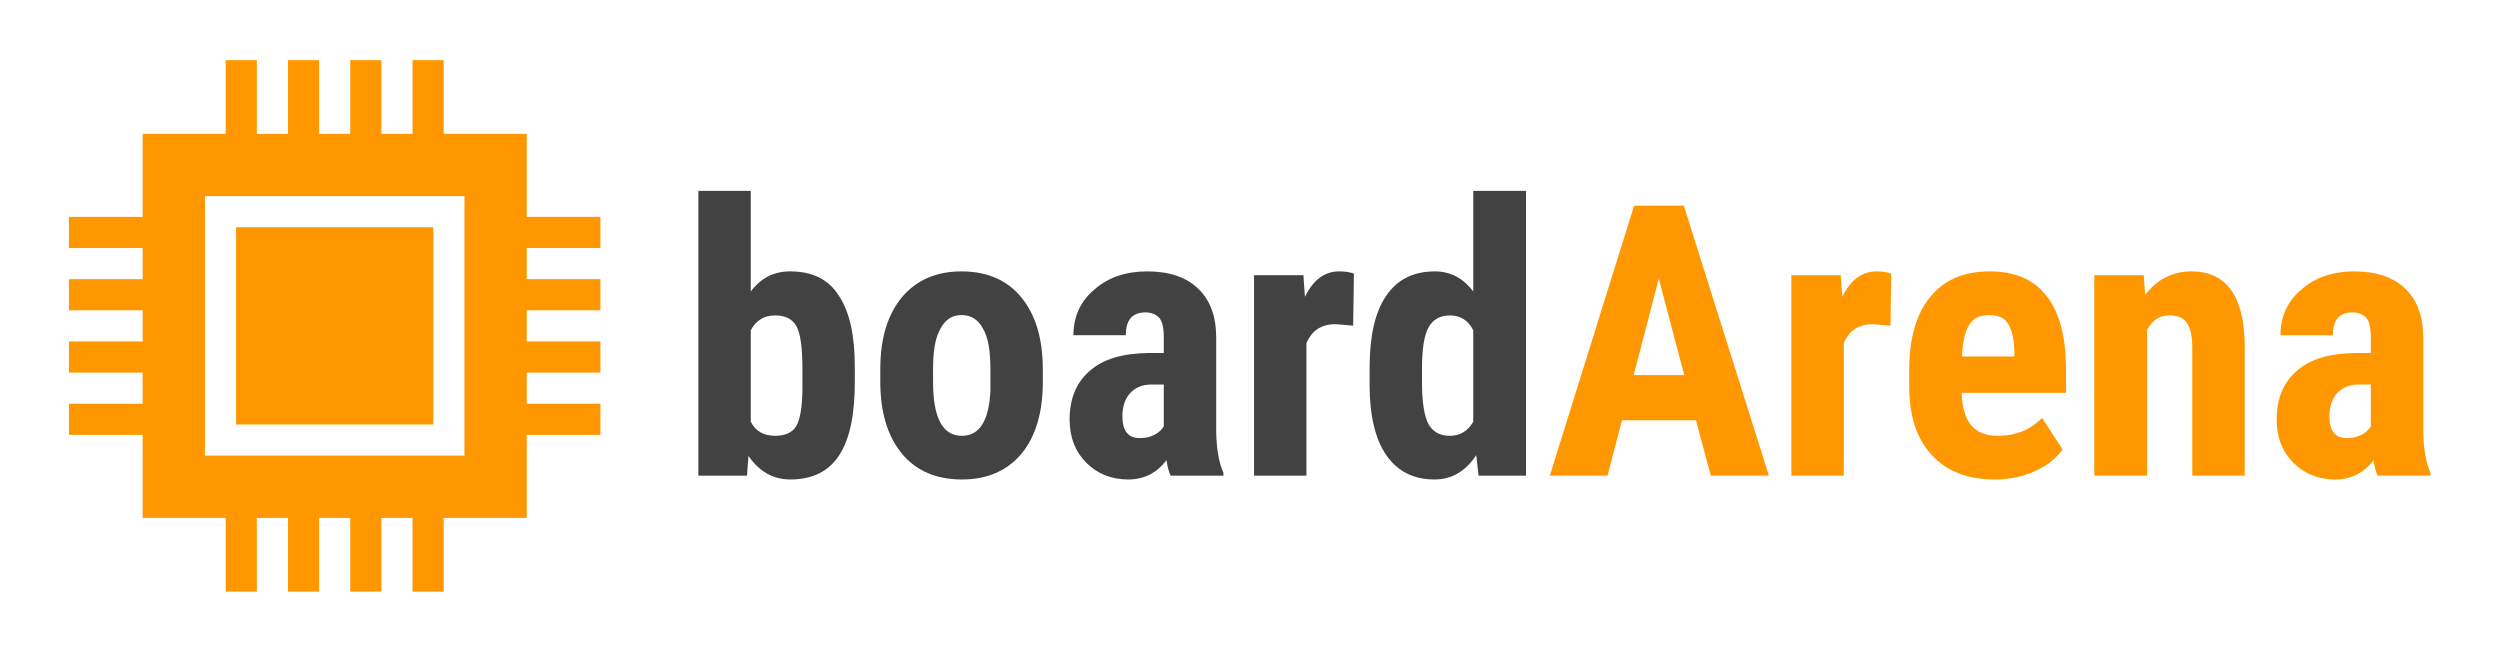 <?xml version="1.0" encoding="UTF-8" standalone="no"?>
<!DOCTYPE svg PUBLIC "-//W3C//DTD SVG 1.1//EN" "http://www.w3.org/Graphics/SVG/1.1/DTD/svg11.dtd">
<svg width="100%" height="100%" viewBox="0 0 460 120" version="1.1" xmlns="http://www.w3.org/2000/svg" xmlns:xlink="http://www.w3.org/1999/xlink" xml:space="preserve" xmlns:serif="http://www.serif.com/" style="fill-rule:evenodd;clip-rule:evenodd;stroke-linejoin:round;stroke-miterlimit:2;">
    <g transform="matrix(2.329,0,0,2.329,-170.633,-277.895)">
        <g transform="matrix(30,0,0,30,126.938,156.9)">
            <path d="M0.462,-0.247C0.462,-0.161 0.449,-0.097 0.421,-0.054C0.394,-0.012 0.351,0.01 0.292,0.01C0.247,0.01 0.21,-0.011 0.182,-0.052L0.178,0L0.05,0L0.05,-0.75L0.188,-0.75L0.188,-0.485C0.215,-0.521 0.249,-0.538 0.292,-0.538C0.35,-0.538 0.393,-0.517 0.42,-0.474C0.448,-0.432 0.462,-0.37 0.462,-0.288L0.462,-0.247ZM0.324,-0.282C0.324,-0.337 0.319,-0.375 0.308,-0.394C0.297,-0.413 0.279,-0.422 0.252,-0.422C0.223,-0.422 0.202,-0.409 0.188,-0.383L0.188,-0.142C0.201,-0.117 0.222,-0.105 0.253,-0.105C0.279,-0.105 0.298,-0.114 0.308,-0.131C0.318,-0.148 0.324,-0.182 0.324,-0.231L0.324,-0.282Z" style="fill:rgb(66,66,66);fill-rule:nonzero;"/>
        </g>
        <g transform="matrix(30,0,0,30,141.791,156.9)">
            <path d="M0.034,-0.281C0.034,-0.361 0.053,-0.424 0.091,-0.47C0.129,-0.515 0.181,-0.538 0.248,-0.538C0.315,-0.538 0.368,-0.515 0.405,-0.47C0.443,-0.424 0.462,-0.361 0.462,-0.28L0.462,-0.247C0.462,-0.166 0.443,-0.103 0.406,-0.058C0.368,-0.013 0.316,0.01 0.249,0.01C0.181,0.01 0.128,-0.013 0.091,-0.058C0.053,-0.104 0.034,-0.167 0.034,-0.248L0.034,-0.281ZM0.173,-0.247C0.173,-0.152 0.198,-0.105 0.249,-0.105C0.295,-0.105 0.32,-0.144 0.324,-0.223L0.324,-0.281C0.324,-0.329 0.318,-0.365 0.304,-0.388C0.291,-0.412 0.272,-0.423 0.248,-0.423C0.224,-0.423 0.206,-0.412 0.193,-0.388C0.179,-0.365 0.173,-0.329 0.173,-0.281L0.173,-0.247Z" style="fill:rgb(66,66,66);fill-rule:nonzero;"/>
        </g>
        <g transform="matrix(30,0,0,30,156.718,156.9)">
            <path d="M0.301,0C0.297,-0.008 0.293,-0.022 0.29,-0.041C0.265,-0.007 0.231,0.01 0.189,0.01C0.145,0.01 0.108,-0.005 0.079,-0.034C0.05,-0.063 0.035,-0.101 0.035,-0.148C0.035,-0.203 0.053,-0.246 0.088,-0.276C0.123,-0.307 0.174,-0.322 0.241,-0.323L0.283,-0.323L0.283,-0.365C0.283,-0.389 0.279,-0.406 0.271,-0.416C0.262,-0.425 0.25,-0.43 0.235,-0.43C0.2,-0.43 0.183,-0.41 0.183,-0.37L0.045,-0.37C0.045,-0.418 0.063,-0.459 0.1,-0.49C0.136,-0.522 0.183,-0.538 0.239,-0.538C0.297,-0.538 0.342,-0.523 0.373,-0.493C0.405,-0.463 0.421,-0.42 0.421,-0.364L0.421,-0.115C0.422,-0.07 0.428,-0.034 0.44,-0.008L0.44,0L0.301,0ZM0.22,-0.099C0.235,-0.099 0.248,-0.102 0.259,-0.108C0.27,-0.114 0.278,-0.121 0.283,-0.13L0.283,-0.24L0.25,-0.24C0.226,-0.24 0.208,-0.232 0.194,-0.217C0.181,-0.202 0.174,-0.182 0.174,-0.157C0.174,-0.118 0.189,-0.099 0.22,-0.099Z" style="fill:rgb(66,66,66);fill-rule:nonzero;"/>
        </g>
        <g transform="matrix(30,0,0,30,170.839,156.9)">
            <path d="M0.311,-0.395L0.265,-0.399C0.227,-0.399 0.202,-0.382 0.188,-0.349L0.188,0L0.05,0L0.05,-0.528L0.18,-0.528L0.184,-0.471C0.206,-0.516 0.236,-0.538 0.274,-0.538C0.29,-0.538 0.303,-0.536 0.313,-0.532L0.311,-0.395Z" style="fill:rgb(66,66,66);fill-rule:nonzero;"/>
        </g>
        <g transform="matrix(30,0,0,30,180.507,156.9)">
            <path d="M0.032,-0.28C0.032,-0.367 0.046,-0.431 0.076,-0.474C0.105,-0.517 0.148,-0.538 0.204,-0.538C0.244,-0.538 0.278,-0.521 0.305,-0.485L0.305,-0.75L0.444,-0.75L0.444,0L0.319,0L0.313,-0.054C0.284,-0.011 0.248,0.01 0.203,0.01C0.148,0.01 0.106,-0.011 0.076,-0.054C0.047,-0.096 0.032,-0.158 0.032,-0.24L0.032,-0.28ZM0.17,-0.246C0.17,-0.194 0.176,-0.157 0.187,-0.136C0.198,-0.116 0.217,-0.105 0.243,-0.105C0.271,-0.105 0.291,-0.118 0.305,-0.142L0.305,-0.383C0.292,-0.409 0.271,-0.422 0.244,-0.422C0.218,-0.422 0.2,-0.412 0.188,-0.392C0.176,-0.371 0.17,-0.335 0.17,-0.282L0.17,-0.246Z" style="fill:rgb(66,66,66);fill-rule:nonzero;"/>
        </g>
        <g transform="matrix(30,0,0,30,195.375,156.9)">
            <path d="M0.396,-0.146L0.201,-0.146L0.163,0L0.011,0L0.233,-0.711L0.364,-0.711L0.588,0L0.435,0L0.396,-0.146ZM0.232,-0.265L0.365,-0.265L0.298,-0.519L0.232,-0.265Z" style="fill:rgb(255,152,0);fill-rule:nonzero;"/>
        </g>
        <g transform="matrix(30,0,0,30,213.29,156.9)">
            <path d="M0.311,-0.395L0.265,-0.399C0.227,-0.399 0.202,-0.382 0.188,-0.349L0.188,0L0.05,0L0.05,-0.528L0.18,-0.528L0.184,-0.471C0.206,-0.516 0.236,-0.538 0.274,-0.538C0.29,-0.538 0.303,-0.536 0.313,-0.532L0.311,-0.395Z" style="fill:rgb(255,152,0);fill-rule:nonzero;"/>
        </g>
        <g transform="matrix(30,0,0,30,222.958,156.9)">
            <path d="M0.264,0.01C0.193,0.01 0.137,-0.011 0.098,-0.054C0.058,-0.096 0.038,-0.157 0.038,-0.235L0.038,-0.277C0.038,-0.361 0.056,-0.425 0.093,-0.47C0.129,-0.515 0.181,-0.538 0.25,-0.538C0.316,-0.538 0.366,-0.517 0.399,-0.474C0.433,-0.432 0.45,-0.369 0.451,-0.286L0.451,-0.218L0.176,-0.218C0.178,-0.179 0.186,-0.15 0.202,-0.132C0.217,-0.114 0.241,-0.105 0.272,-0.105C0.319,-0.105 0.357,-0.121 0.388,-0.152L0.442,-0.069C0.425,-0.045 0.401,-0.026 0.369,-0.012C0.336,0.003 0.301,0.01 0.264,0.01ZM0.177,-0.314L0.315,-0.314L0.315,-0.327C0.314,-0.359 0.309,-0.383 0.299,-0.399C0.29,-0.415 0.273,-0.423 0.249,-0.423C0.224,-0.423 0.207,-0.415 0.196,-0.397C0.185,-0.38 0.179,-0.353 0.177,-0.314Z" style="fill:rgb(255,152,0);fill-rule:nonzero;"/>
        </g>
        <g transform="matrix(30,0,0,30,237.314,156.9)">
            <path d="M0.177,-0.528L0.181,-0.476C0.212,-0.517 0.253,-0.538 0.303,-0.538C0.394,-0.538 0.441,-0.474 0.443,-0.347L0.443,0L0.305,0L0.305,-0.337C0.305,-0.367 0.3,-0.389 0.291,-0.402C0.282,-0.416 0.267,-0.422 0.244,-0.422C0.219,-0.422 0.2,-0.41 0.186,-0.384L0.186,0L0.047,0L0.047,-0.528L0.177,-0.528Z" style="fill:rgb(255,152,0);fill-rule:nonzero;"/>
        </g>
        <g transform="matrix(30,0,0,30,252.079,156.9)">
            <path d="M0.301,0C0.297,-0.008 0.293,-0.022 0.29,-0.041C0.265,-0.007 0.231,0.01 0.189,0.01C0.145,0.01 0.108,-0.005 0.079,-0.034C0.05,-0.063 0.035,-0.101 0.035,-0.148C0.035,-0.203 0.053,-0.246 0.088,-0.276C0.123,-0.307 0.174,-0.322 0.241,-0.323L0.283,-0.323L0.283,-0.365C0.283,-0.389 0.279,-0.406 0.271,-0.416C0.262,-0.425 0.25,-0.43 0.235,-0.43C0.2,-0.43 0.183,-0.41 0.183,-0.37L0.045,-0.37C0.045,-0.418 0.063,-0.459 0.1,-0.49C0.136,-0.522 0.183,-0.538 0.239,-0.538C0.297,-0.538 0.342,-0.523 0.373,-0.493C0.405,-0.463 0.421,-0.42 0.421,-0.364L0.421,-0.115C0.422,-0.07 0.428,-0.034 0.44,-0.008L0.44,0L0.301,0ZM0.22,-0.099C0.235,-0.099 0.248,-0.102 0.259,-0.108C0.27,-0.114 0.278,-0.121 0.283,-0.13L0.283,-0.24L0.25,-0.24C0.226,-0.24 0.208,-0.232 0.194,-0.217C0.181,-0.202 0.174,-0.182 0.174,-0.157C0.174,-0.118 0.189,-0.099 0.22,-0.099Z" style="fill:rgb(255,152,0);fill-rule:nonzero;"/>
        </g>
    </g>
    <g transform="matrix(0.191,0,0,0.191,12.689,11.066)">
        <rect x="161" y="161" width="190" height="190" style="fill:rgb(255,152,0);"/>
        <path d="M512,181L512,151L441,151L441,71L361,71L361,0L331,0L331,71L301,71L301,0L271,0L271,71L241,71L241,0L211,0L211,71L181,71L181,0L151,0L151,71L71,71L71,151L0,151L0,181L71,181L71,211L0,211L0,241L71,241L71,271L0,271L0,301L71,301L71,331L0,331L0,361L71,361L71,441L151,441L151,512L181,512L181,441L211,441L211,512L241,512L241,441L271,441L271,512L301,512L301,441L331,441L331,512L361,512L361,441L441,441L441,361L512,361L512,331L441,331L441,301L512,301L512,271L441,271L441,241L512,241L512,211L441,211L441,181L512,181ZM381,381L131,381L131,131L381,131L381,381Z" style="fill:rgb(255,152,0);fill-rule:nonzero;"/>
    </g>
</svg>

